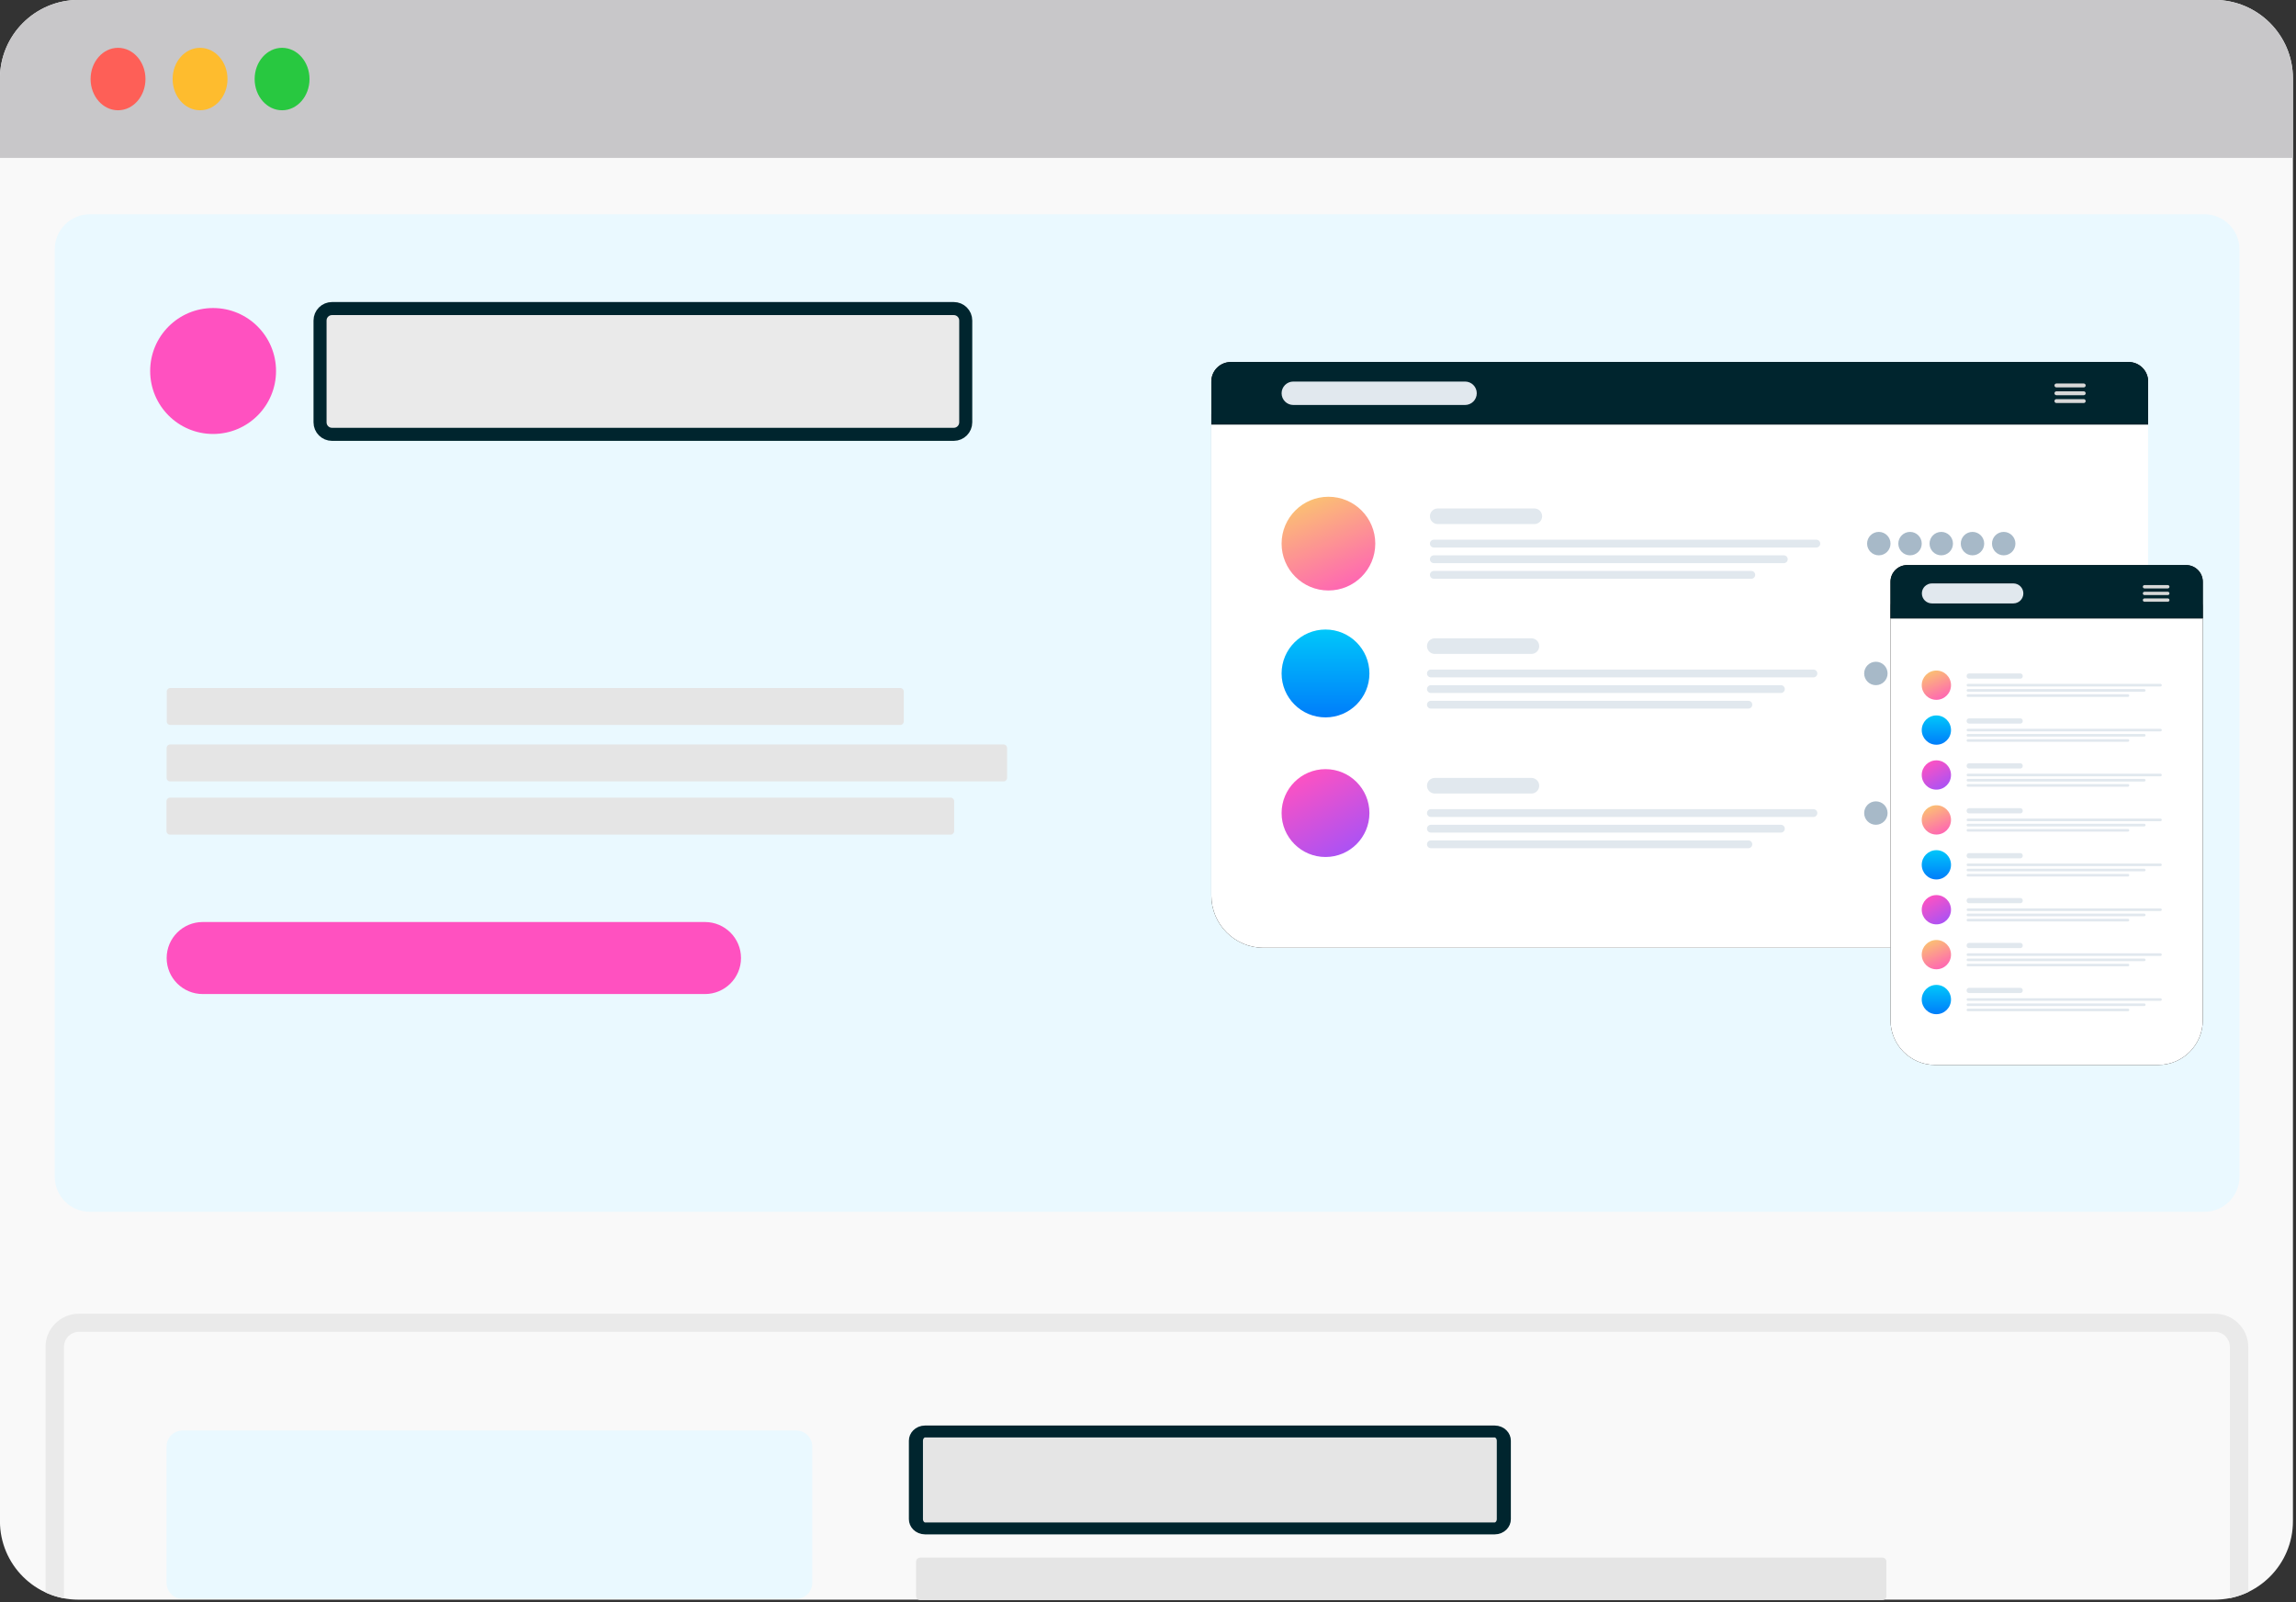
<svg width="100%" height="100%" viewBox="0 0 880 614" version="1.1" xmlns="http://www.w3.org/2000/svg" xmlns:xlink="http://www.w3.org/1999/xlink" xml:space="preserve" xmlns:serif="http://www.serif.com/" style="fill-rule:evenodd;clip-rule:evenodd;stroke-linecap:round;stroke-linejoin:round;stroke-miterlimit:1.5;">
    <rect x="0" y="0" width="880" height="614" fill="#333333" stroke="none"/>
    <g transform="matrix(1,0,0,1,-35.6,-2005.6)">
        <g transform="matrix(1.105,0,0,1.181,16.972,2001.63)">
            <g transform="matrix(1.5,0,0,1.597,-1.059,14.026)">
                <g transform="matrix(0.603,0,0,0.53,-8.479,-29.119)">
                    <path d="M913.16,72.415C913.16,55.803 899.674,42.317 883.062,42.317L63.949,42.317C47.337,42.317 33.85,55.803 33.85,72.415L33.85,625.477C33.85,642.088 47.337,655.575 63.949,655.575L883.062,655.575C899.674,655.575 913.16,642.088 913.16,625.477L913.16,72.415Z" style="fill:rgb(249,249,249);"/>
                    <clipPath id="_clip1">
                        <path d="M913.16,72.415C913.16,55.803 899.674,42.317 883.062,42.317L63.949,42.317C47.337,42.317 33.85,55.803 33.85,72.415L33.85,625.477C33.85,642.088 47.337,655.575 63.949,655.575L883.062,655.575C899.674,655.575 913.16,642.088 913.16,625.477L913.16,72.415Z"/>
                    </clipPath>
                    <g clip-path="url(#_clip1)">
                        <g>
                            <g transform="matrix(1,0,0,0.765,15.222,32.306)">
                                <rect x="18.628" y="13.091" width="879.31" height="79.165" style="fill:rgb(200,199,201);"/>
                            </g>
                            <g transform="matrix(1.018,0,0,1,-17.504,-1963.28)">
                                <path d="M893.917,2521.99C893.917,2516.87 889.828,2512.7 884.79,2512.7L80.211,2512.7C75.174,2512.7 71.085,2516.87 71.085,2521.99L71.085,2638.33C71.085,2643.46 75.174,2647.62 80.211,2647.62L884.79,2647.62C889.828,2647.62 893.917,2643.46 893.917,2638.33L893.917,2521.99Z" style="fill:none;stroke:rgb(234,234,234);stroke-width:6.94px;"/>
                            </g>
                        </g>
                    </g>
                </g>
                <g transform="matrix(0.44,0,0,0.44,6.612,-20.139)">
                    <circle cx="74.148" cy="67.093" r="14.419" style="fill:rgb(254,95,87);"/>
                </g>
                <g transform="matrix(0.44,0,0,0.44,25.579,-20.139)">
                    <circle cx="74.148" cy="67.093" r="14.419" style="fill:rgb(254,188,46);"/>
                </g>
                <g transform="matrix(0.44,0,0,0.44,44.546,-20.139)">
                    <circle cx="74.148" cy="67.093" r="14.419" style="fill:rgb(40,200,64);"/>
                </g>
            </g>
        </g>
        <g transform="matrix(1.105,0,0,1.181,16.972,2001.63)">
            <g transform="matrix(0.905,0,0,0.847,-11.566,-1698.35)">
                <path d="M889.722,2104.63C889.722,2097.21 883.697,2091.18 876.275,2091.18L65.836,2091.18C58.414,2091.18 52.389,2097.21 52.389,2104.63L52.389,2459.88C52.389,2467.3 58.414,2473.33 65.836,2473.33L876.275,2473.33C883.697,2473.33 889.722,2467.3 889.722,2459.88L889.722,2104.63Z" style="fill:rgb(234,249,255);"/>
                <clipPath id="_clip2">
                    <path d="M889.722,2104.63C889.722,2097.21 883.697,2091.18 876.275,2091.18L65.836,2091.18C58.414,2091.18 52.389,2097.21 52.389,2104.63L52.389,2459.88C52.389,2467.3 58.414,2473.33 65.836,2473.33L876.275,2473.33C883.697,2473.33 889.722,2467.3 889.722,2459.88L889.722,2104.63Z"/>
                </clipPath>
                <g clip-path="url(#_clip2)">
                    <g transform="matrix(0.374,0,0,0.374,491.933,2144.05)">
                        <g transform="matrix(1,0,0,1,10,10)">
                            <path id="b" d="M960,53.545C960,23.992 936.008,0 906.455,0L53.545,0C23.992,0 0,23.992 0,53.545L0,546.455C0,576.008 23.992,600 53.545,600L906.455,600C936.008,600 960,576.008 960,546.455L960,53.545Z"/>
                            <path id="b1" serif:id="b" d="M960,53.545C960,23.992 936.008,0 906.455,0L53.545,0C23.992,0 0,23.992 0,53.545L0,546.455C0,576.008 23.992,600 53.545,600L906.455,600C936.008,600 960,576.008 960,546.455L960,53.545Z" style="fill:white;"/>
                            <path id="d" d="M20,0L940,0C951.046,0 960,8.954 960,20L960,64L0,64L0,20C0,8.954 8.954,0 20,0Z"/>
                            <path id="d1" serif:id="d" d="M20,0L940,0C951.046,0 960,8.954 960,20L960,64L0,64L0,20C0,8.954 8.954,0 20,0Z" style="fill:rgb(0,37,46);"/>
                            <path d="M272,32C272,25.377 266.623,20 260,20L84,20C77.377,20 72,25.377 72,32C72,38.623 77.377,44 84,44L260,44C266.623,44 272,38.623 272,32Z" style="fill:rgb(225,232,238);"/>
                            <g transform="matrix(1,0,0,1,864,22)">
                                <path d="M32,2C32,0.896 31.104,0 30,0L2,0C0.896,0 0,0.896 0,2C0,3.104 0.896,4 2,4L30,4C31.104,4 32,3.104 32,2Z" style="fill:rgb(216,216,216);"/>
                                <path d="M32,10C32,8.896 31.104,8 30,8L2,8C0.896,8 0,8.896 0,10C0,11.104 0.896,12 2,12L30,12C31.104,12 32,11.104 32,10Z" style="fill:rgb(216,216,216);"/>
                                <path d="M32,18C32,16.896 31.104,16 30,16L2,16C0.896,16 0,16.896 0,18C0,19.104 0.896,20 2,20L30,20C31.104,20 32,19.104 32,18Z" style="fill:rgb(216,216,216);"/>
                            </g>
                            <g transform="matrix(1,0,0,1,72,138)">
                                <circle cx="48" cy="48" r="48" style="fill:url(#_Linear3);"/>
                                <g transform="matrix(1,0,0,1,152,12)">
                                    <path d="M115,8C115,3.585 111.415,0 107,0L8,0C3.585,0 0,3.585 0,8C0,12.415 3.585,16 8,16L107,16C111.415,16 115,12.415 115,8Z" style="fill:rgb(225,232,238);"/>
                                    <path d="M400,36C400,33.792 398.208,32 396,32L4,32C1.792,32 0,33.792 0,36C0,38.208 1.792,40 4,40L396,40C398.208,40 400,38.208 400,36Z" style="fill:rgb(225,232,238);"/>
                                    <path d="M366.667,52C366.667,49.792 364.875,48 362.667,48L4,48C1.792,48 0,49.792 0,52C0,54.208 1.792,56 4,56L362.667,56C364.875,56 366.667,54.208 366.667,52Z" style="fill:rgb(225,232,238);"/>
                                    <path d="M333.333,68C333.333,65.792 331.541,64 329.333,64L4,64C1.792,64 0,65.792 0,68C0,70.208 1.792,72 4,72L329.333,72C331.541,72 333.333,70.208 333.333,68Z" style="fill:rgb(225,232,238);"/>
                                </g>
                                <g transform="matrix(1,0,0,1,600,36)">
                                    <circle cx="12" cy="12" r="12" style="fill:rgb(167,185,200);"/>
                                    <circle cx="76" cy="12" r="12" style="fill:rgb(167,185,200);"/>
                                    <circle cx="44" cy="12" r="12" style="fill:rgb(167,185,200);"/>
                                    <circle cx="108" cy="12" r="12" style="fill:rgb(167,185,200);"/>
                                    <circle cx="140" cy="12" r="12" style="fill:rgb(167,185,200);"/>
                                </g>
                            </g>
                            <g transform="matrix(1,0,0,1,72,274)">
                                <circle cx="45" cy="45" r="45" style="fill:url(#_Linear4);"/>
                                <g transform="matrix(1,0,0,1,149,9)">
                                    <path d="M115,8C115,3.585 111.415,0 107,0L8,0C3.585,0 0,3.585 0,8C0,12.415 3.585,16 8,16L107,16C111.415,16 115,12.415 115,8Z" style="fill:rgb(225,232,238);"/>
                                    <path d="M400,36C400,33.792 398.208,32 396,32L4,32C1.792,32 0,33.792 0,36C0,38.208 1.792,40 4,40L396,40C398.208,40 400,38.208 400,36Z" style="fill:rgb(225,232,238);"/>
                                    <path d="M366.667,52C366.667,49.792 364.875,48 362.667,48L4,48C1.792,48 0,49.792 0,52C0,54.208 1.792,56 4,56L362.667,56C364.875,56 366.667,54.208 366.667,52Z" style="fill:rgb(225,232,238);"/>
                                    <path d="M333.333,68C333.333,65.792 331.541,64 329.333,64L4,64C1.792,64 0,65.792 0,68C0,70.208 1.792,72 4,72L329.333,72C331.541,72 333.333,70.208 333.333,68Z" style="fill:rgb(225,232,238);"/>
                                </g>
                                <g transform="matrix(1,0,0,1,597,33)">
                                    <circle cx="12" cy="12" r="12" style="fill:rgb(167,185,200);"/>
                                    <circle cx="76" cy="12" r="12" style="fill:rgb(167,185,200);"/>
                                    <circle cx="44" cy="12" r="12" style="fill:rgb(167,185,200);"/>
                                </g>
                            </g>
                            <g transform="matrix(1,0,0,1,72,417)">
                                <circle cx="45" cy="45" r="45" style="fill:url(#_Linear5);"/>
                                <g transform="matrix(1,0,0,1,149,9)">
                                    <path d="M115,8C115,3.585 111.415,0 107,0L8,0C3.585,0 0,3.585 0,8C0,12.415 3.585,16 8,16L107,16C111.415,16 115,12.415 115,8Z" style="fill:rgb(225,232,238);"/>
                                    <path d="M400,36C400,33.792 398.208,32 396,32L4,32C1.792,32 0,33.792 0,36C0,38.208 1.792,40 4,40L396,40C398.208,40 400,38.208 400,36Z" style="fill:rgb(225,232,238);"/>
                                    <path d="M366.667,52C366.667,49.792 364.875,48 362.667,48L4,48C1.792,48 0,49.792 0,52C0,54.208 1.792,56 4,56L362.667,56C364.875,56 366.667,54.208 366.667,52Z" style="fill:rgb(225,232,238);"/>
                                    <path d="M333.333,68C333.333,65.792 331.541,64 329.333,64L4,64C1.792,64 0,65.792 0,68C0,70.208 1.792,72 4,72L329.333,72C331.541,72 333.333,70.208 333.333,68Z" style="fill:rgb(225,232,238);"/>
                                </g>
                                <g transform="matrix(1,0,0,1,597,33)">
                                    <circle cx="12" cy="12" r="12" style="fill:rgb(167,185,200);"/>
                                    <circle cx="76" cy="12" r="12" style="fill:rgb(167,185,200);"/>
                                    <circle cx="44" cy="12" r="12" style="fill:rgb(167,185,200);"/>
                                    <circle cx="108" cy="12" r="12" style="fill:rgb(167,185,200);"/>
                                </g>
                            </g>
                        </g>
                        <g transform="matrix(1,0,0,1,706,218)">
                            <path id="i" d="M320,45.692C320,20.474 299.526,0 274.308,0L45.692,0C20.474,0 0,20.474 0,45.692L0,466.308C0,491.526 20.474,512 45.692,512L274.308,512C299.526,512 320,491.526 320,466.308L320,45.692Z"/>
                            <path id="i1" serif:id="i" d="M320,45.692C320,20.474 299.526,0 274.308,0L45.692,0C20.474,0 0,20.474 0,45.692L0,466.308C0,491.526 20.474,512 45.692,512L274.308,512C299.526,512 320,491.526 320,466.308L320,45.692Z" style="fill:white;"/>
                        </g>
                        <g transform="matrix(1,0,0,1,706,218)">
                            <path id="k" d="M17.067,0L302.933,0C312.36,0 320,7.641 320,17.067L320,54.613L0,54.613L0,17.067C0,7.64 7.641,0 17.067,0Z"/>
                            <path id="k1" serif:id="k" d="M17.067,0L302.933,0C312.36,0 320,7.641 320,17.067L320,54.613L0,54.613L0,17.067C0,7.64 7.641,0 17.067,0Z" style="fill:rgb(0,37,46);"/>
                        </g>
                        <g transform="matrix(1,0,0,1,738.133,236.773)">
                            <path d="M104,10.24C104,4.588 99.412,0 93.76,0L10.24,0C4.588,0 0,4.588 0,10.24C0,15.892 4.588,20.48 10.24,20.48L93.76,20.48C99.412,20.48 104,15.892 104,10.24Z" style="fill:rgb(225,232,238);"/>
                            <g transform="matrix(1,0,0,1,226.427,1.707)">
                                <path d="M27.307,1.706C27.307,0.765 26.542,0 25.6,0L1.707,0C0.765,0 0,0.765 0,1.706C0,2.648 0.765,3.413 1.707,3.413L25.6,3.413C26.542,3.413 27.307,2.648 27.307,1.706Z" style="fill:rgb(216,216,216);"/>
                                <path d="M27.307,8.534C27.307,7.592 26.542,6.827 25.6,6.827L1.707,6.827C0.765,6.827 0,7.592 0,8.534C0,9.475 0.765,10.24 1.707,10.24L25.6,10.24C26.542,10.24 27.307,9.475 27.307,8.534Z" style="fill:rgb(216,216,216);"/>
                                <path d="M27.307,15.36C27.307,14.418 26.542,13.653 25.6,13.653L1.707,13.653C0.765,13.653 0,14.418 0,15.36C0,16.301 0.765,17.066 1.707,17.066L25.6,17.066C26.542,17.066 27.307,16.301 27.307,15.36Z" style="fill:rgb(216,216,216);"/>
                            </g>
                        </g>
                        <g transform="matrix(1,0,0,1,738,326)">
                            <circle cx="15" cy="15" r="15" style="fill:url(#_Linear6);"/>
                            <g transform="matrix(1,0,0,1,46,3)">
                                <path d="M57.5,2.463C57.5,1.104 56.396,0 55.037,0L2.463,0C1.104,0 0,1.104 0,2.463L0,2.87C0,4.229 1.104,5.333 2.463,5.333L55.037,5.333C56.396,5.333 57.5,4.229 57.5,2.87L57.5,2.463Z" style="fill:rgb(225,232,238);"/>
                                <path d="M200,12C200,11.265 199.402,10.667 198.667,10.667L1.333,10.667C0.598,10.667 0,11.265 0,12C0,12.736 0.598,13.334 1.333,13.334L198.667,13.334C199.402,13.334 200,12.736 200,12Z" style="fill:rgb(225,232,238);"/>
                                <path d="M183.333,17.334C183.333,16.598 182.735,16 181.999,16L1.334,16C0.598,16 0,16.598 0,17.334C0,18.069 0.598,18.667 1.334,18.667L181.999,18.667C182.735,18.667 183.333,18.069 183.333,17.334Z" style="fill:rgb(225,232,238);"/>
                                <path d="M166.667,22.667C166.667,21.931 166.069,21.333 165.334,21.333L1.333,21.333C0.598,21.333 0,21.931 0,22.667C0,23.402 0.598,24 1.333,24L165.334,24C166.069,24 166.667,23.402 166.667,22.667Z" style="fill:rgb(225,232,238);"/>
                            </g>
                        </g>
                        <g transform="matrix(1,0,0,1,738,464)">
                            <circle cx="15" cy="15" r="15" style="fill:url(#_Linear7);"/>
                            <g transform="matrix(1,0,0,1,46,3)">
                                <path d="M57.5,2.463C57.5,1.104 56.396,0 55.037,0L2.463,0C1.104,0 0,1.104 0,2.463L0,2.87C0,4.229 1.104,5.333 2.463,5.333L55.037,5.333C56.396,5.333 57.5,4.229 57.5,2.87L57.5,2.463Z" style="fill:rgb(225,232,238);"/>
                                <path d="M200,12C200,11.265 199.402,10.667 198.667,10.667L1.333,10.667C0.598,10.667 0,11.265 0,12C0,12.736 0.598,13.334 1.333,13.334L198.667,13.334C199.402,13.334 200,12.736 200,12Z" style="fill:rgb(225,232,238);"/>
                                <path d="M183.333,17.334C183.333,16.598 182.735,16 181.999,16L1.334,16C0.598,16 0,16.598 0,17.334C0,18.069 0.598,18.667 1.334,18.667L181.999,18.667C182.735,18.667 183.333,18.069 183.333,17.334Z" style="fill:rgb(225,232,238);"/>
                                <path d="M166.667,22.667C166.667,21.931 166.069,21.333 165.334,21.333L1.333,21.333C0.598,21.333 0,21.931 0,22.667C0,23.402 0.598,24 1.333,24L165.334,24C166.069,24 166.667,23.402 166.667,22.667Z" style="fill:rgb(225,232,238);"/>
                            </g>
                        </g>
                        <g transform="matrix(1,0,0,1,738,372)">
                            <g transform="matrix(1,0,0,1,46,3)">
                                <path d="M57.5,2.463C57.5,1.104 56.396,0 55.037,0L2.463,0C1.104,0 0,1.104 0,2.463L0,2.87C0,4.229 1.104,5.333 2.463,5.333L55.037,5.333C56.396,5.333 57.5,4.229 57.5,2.87L57.5,2.463Z" style="fill:rgb(225,232,238);"/>
                                <path d="M200,12C200,11.265 199.402,10.667 198.667,10.667L1.333,10.667C0.598,10.667 0,11.265 0,12C0,12.736 0.598,13.334 1.333,13.334L198.667,13.334C199.402,13.334 200,12.736 200,12Z" style="fill:rgb(225,232,238);"/>
                                <path d="M183.333,17.334C183.333,16.598 182.735,16 181.999,16L1.334,16C0.598,16 0,16.598 0,17.334C0,18.069 0.598,18.667 1.334,18.667L181.999,18.667C182.735,18.667 183.333,18.069 183.333,17.334Z" style="fill:rgb(225,232,238);"/>
                                <path d="M166.667,22.667C166.667,21.931 166.069,21.333 165.334,21.333L1.333,21.333C0.598,21.333 0,21.931 0,22.667C0,23.402 0.598,24 1.333,24L165.334,24C166.069,24 166.667,23.402 166.667,22.667Z" style="fill:rgb(225,232,238);"/>
                            </g>
                            <circle cx="15" cy="15" r="15" style="fill:url(#_Linear8);"/>
                        </g>
                        <g transform="matrix(1,0,0,1,738,510)">
                            <g transform="matrix(1,0,0,1,46,3)">
                                <path d="M57.5,2.463C57.5,1.104 56.396,0 55.037,0L2.463,0C1.104,0 0,1.104 0,2.463L0,2.87C0,4.229 1.104,5.333 2.463,5.333L55.037,5.333C56.396,5.333 57.5,4.229 57.5,2.87L57.5,2.463Z" style="fill:rgb(225,232,238);"/>
                                <path d="M200,12C200,11.265 199.402,10.667 198.667,10.667L1.333,10.667C0.598,10.667 0,11.265 0,12C0,12.736 0.598,13.334 1.333,13.334L198.667,13.334C199.402,13.334 200,12.736 200,12Z" style="fill:rgb(225,232,238);"/>
                                <path d="M183.333,17.334C183.333,16.598 182.735,16 181.999,16L1.334,16C0.598,16 0,16.598 0,17.334C0,18.069 0.598,18.667 1.334,18.667L181.999,18.667C182.735,18.667 183.333,18.069 183.333,17.334Z" style="fill:rgb(225,232,238);"/>
                                <path d="M166.667,22.667C166.667,21.931 166.069,21.333 165.334,21.333L1.333,21.333C0.598,21.333 0,21.931 0,22.667C0,23.402 0.598,24 1.333,24L165.334,24C166.069,24 166.667,23.402 166.667,22.667Z" style="fill:rgb(225,232,238);"/>
                            </g>
                            <circle cx="15" cy="15" r="15" style="fill:url(#_Linear9);"/>
                        </g>
                        <g transform="matrix(1,0,0,1,738,418)">
                            <g transform="matrix(1,0,0,1,46,3)">
                                <path d="M57.5,2.463C57.5,1.104 56.396,0 55.037,0L2.463,0C1.104,0 0,1.104 0,2.463L0,2.87C0,4.229 1.104,5.333 2.463,5.333L55.037,5.333C56.396,5.333 57.5,4.229 57.5,2.87L57.5,2.463Z" style="fill:rgb(225,232,238);"/>
                                <path d="M200,12C200,11.265 199.402,10.667 198.667,10.667L1.333,10.667C0.598,10.667 0,11.265 0,12C0,12.736 0.598,13.334 1.333,13.334L198.667,13.334C199.402,13.334 200,12.736 200,12Z" style="fill:rgb(225,232,238);"/>
                                <path d="M183.333,17.334C183.333,16.598 182.735,16 181.999,16L1.334,16C0.598,16 0,16.598 0,17.334C0,18.069 0.598,18.667 1.334,18.667L181.999,18.667C182.735,18.667 183.333,18.069 183.333,17.334Z" style="fill:rgb(225,232,238);"/>
                                <path d="M166.667,22.667C166.667,21.931 166.069,21.333 165.334,21.333L1.333,21.333C0.598,21.333 0,21.931 0,22.667C0,23.402 0.598,24 1.333,24L165.334,24C166.069,24 166.667,23.402 166.667,22.667Z" style="fill:rgb(225,232,238);"/>
                            </g>
                            <circle cx="15" cy="15" r="15" style="fill:url(#_Linear10);"/>
                        </g>
                        <g transform="matrix(1,0,0,1,738,556)">
                            <g transform="matrix(1,0,0,1,46,3)">
                                <path d="M57.5,2.463C57.5,1.104 56.396,0 55.037,0L2.463,0C1.104,0 0,1.104 0,2.463L0,2.87C0,4.229 1.104,5.333 2.463,5.333L55.037,5.333C56.396,5.333 57.5,4.229 57.5,2.87L57.5,2.463Z" style="fill:rgb(225,232,238);"/>
                                <path d="M200,12C200,11.265 199.402,10.667 198.667,10.667L1.333,10.667C0.598,10.667 0,11.265 0,12C0,12.736 0.598,13.334 1.333,13.334L198.667,13.334C199.402,13.334 200,12.736 200,12Z" style="fill:rgb(225,232,238);"/>
                                <path d="M183.333,17.334C183.333,16.598 182.735,16 181.999,16L1.334,16C0.598,16 0,16.598 0,17.334C0,18.069 0.598,18.667 1.334,18.667L181.999,18.667C182.735,18.667 183.333,18.069 183.333,17.334Z" style="fill:rgb(225,232,238);"/>
                                <path d="M166.667,22.667C166.667,21.931 166.069,21.333 165.334,21.333L1.333,21.333C0.598,21.333 0,21.931 0,22.667C0,23.402 0.598,24 1.333,24L165.334,24C166.069,24 166.667,23.402 166.667,22.667Z" style="fill:rgb(225,232,238);"/>
                            </g>
                            <circle cx="15" cy="15" r="15" style="fill:url(#_Linear11);"/>
                        </g>
                        <g transform="matrix(1,0,0,1,738,602)">
                            <circle cx="15" cy="15" r="15" style="fill:url(#_Linear12);"/>
                            <g transform="matrix(1,0,0,1,46,3)">
                                <path d="M57.5,2.463C57.5,1.104 56.396,0 55.037,0L2.463,0C1.104,0 0,1.104 0,2.463L0,2.87C0,4.229 1.104,5.333 2.463,5.333L55.037,5.333C56.396,5.333 57.5,4.229 57.5,2.87L57.5,2.463Z" style="fill:rgb(225,232,238);"/>
                                <path d="M200,12C200,11.265 199.402,10.667 198.667,10.667L1.333,10.667C0.598,10.667 0,11.265 0,12C0,12.736 0.598,13.334 1.333,13.334L198.667,13.334C199.402,13.334 200,12.736 200,12Z" style="fill:rgb(225,232,238);"/>
                                <path d="M183.333,17.334C183.333,16.598 182.735,16 181.999,16L1.334,16C0.598,16 0,16.598 0,17.334C0,18.069 0.598,18.667 1.334,18.667L181.999,18.667C182.735,18.667 183.333,18.069 183.333,17.334Z" style="fill:rgb(225,232,238);"/>
                                <path d="M166.667,22.667C166.667,21.931 166.069,21.333 165.334,21.333L1.333,21.333C0.598,21.333 0,21.931 0,22.667C0,23.402 0.598,24 1.333,24L165.334,24C166.069,24 166.667,23.402 166.667,22.667Z" style="fill:rgb(225,232,238);"/>
                            </g>
                        </g>
                        <g transform="matrix(1,0,0,1,738,648)">
                            <g transform="matrix(1,0,0,1,46,3)">
                                <path d="M57.5,2.463C57.5,1.104 56.396,0 55.037,0L2.463,0C1.104,0 0,1.104 0,2.463L0,2.87C0,4.229 1.104,5.333 2.463,5.333L55.037,5.333C56.396,5.333 57.5,4.229 57.5,2.87L57.5,2.463Z" style="fill:rgb(225,232,238);"/>
                                <path d="M200,12C200,11.265 199.402,10.667 198.667,10.667L1.333,10.667C0.598,10.667 0,11.265 0,12C0,12.736 0.598,13.334 1.333,13.334L198.667,13.334C199.402,13.334 200,12.736 200,12Z" style="fill:rgb(225,232,238);"/>
                                <path d="M183.333,17.334C183.333,16.598 182.735,16 181.999,16L1.334,16C0.598,16 0,16.598 0,17.334C0,18.069 0.598,18.667 1.334,18.667L181.999,18.667C182.735,18.667 183.333,18.069 183.333,17.334Z" style="fill:rgb(225,232,238);"/>
                                <path d="M166.667,22.667C166.667,21.931 166.069,21.333 165.334,21.333L1.333,21.333C0.598,21.333 0,21.931 0,22.667C0,23.402 0.598,24 1.333,24L165.334,24C166.069,24 166.667,23.402 166.667,22.667Z" style="fill:rgb(225,232,238);"/>
                            </g>
                            <circle cx="15" cy="15" r="15" style="fill:url(#_Linear13);"/>
                        </g>
                        <g transform="matrix(2.677,0,0,2.677,-1328.25,-5728.03)">
                            <circle cx="117.774" cy="2146.89" r="24.092" style="fill:rgb(255,81,192);"/>
                        </g>
                    </g>
                </g>
            </g>
        </g>
        <g transform="matrix(1.105,0,0,1.181,16.972,2001.63)">
            <g transform="matrix(0.905,0,0,0.847,-15.364,-1694.53)">
                <path d="M405.739,2127.38C405.739,2124.85 403.683,2122.8 401.151,2122.8L162.853,2122.8C160.321,2122.8 158.265,2124.85 158.265,2127.38L158.265,2166.39C158.265,2168.92 160.321,2170.98 162.853,2170.98L401.151,2170.98C403.683,2170.98 405.739,2168.92 405.739,2166.39L405.739,2127.38Z" style="fill:rgb(234,234,234);stroke:rgb(0,37,46);stroke-width:5px;"/>
            </g>
        </g>
        <g transform="matrix(1.105,0,0,1.181,16.972,2001.63)">
            <g transform="matrix(0.824,0,0,0.653,204.14,-918.355)">
                <path d="M405.739,2127.38C405.739,2124.85 403.998,2122.8 401.853,2122.8L162.151,2122.8C160.006,2122.8 158.265,2124.85 158.265,2127.38L158.265,2166.39C158.265,2168.92 160.006,2170.98 162.151,2170.98L401.853,2170.98C403.998,2170.98 405.739,2168.92 405.739,2166.39L405.739,2127.38Z" style="fill:rgb(229,229,229);stroke:rgb(0,37,46);stroke-width:5.92px;"/>
            </g>
        </g>
        <g transform="matrix(1.105,0,0,1.181,16.972,2001.63)">
            <g transform="matrix(1.36,0,0,0.286,119.364,-98.354)">
                <path d="M405.739,2127.38C405.739,2124.85 405.277,2122.8 404.707,2122.8L159.297,2122.8C158.727,2122.8 158.265,2124.85 158.265,2127.38L158.265,2166.39C158.265,2168.92 158.727,2170.98 159.297,2170.98L404.707,2170.98C405.277,2170.98 405.739,2168.92 405.739,2166.39L405.739,2127.38Z" style="fill:rgb(229,229,229);"/>
            </g>
        </g>
        <g transform="matrix(1.105,0,0,1.181,16.972,2001.63)">
            <g transform="matrix(0.905,0,0,1.134,-68.602,-1939.74)">
                <path d="M405.739,2127.38C405.739,2124.85 402.985,2122.8 399.592,2122.8L164.412,2122.8C161.019,2122.8 158.265,2124.85 158.265,2127.38L158.265,2166.39C158.265,2168.92 161.019,2170.98 164.412,2170.98L399.592,2170.98C402.985,2170.98 405.739,2168.92 405.739,2166.39L405.739,2127.38Z" style="fill:rgb(234,249,255);"/>
            </g>
        </g>
        <g transform="matrix(1.105,0,0,1.181,16.972,2001.63)">
            <g transform="matrix(0.805,0,0,0.485,-52.74,-727.026)">
                <path d="M405.739,2146.89C405.739,2133.59 398.78,2122.8 390.209,2122.8L173.795,2122.8C165.224,2122.8 158.265,2133.59 158.265,2146.89C158.265,2160.18 165.224,2170.98 173.795,2170.98L390.209,2170.98C398.78,2170.98 405.739,2160.18 405.739,2146.89Z" style="fill:rgb(255,81,192);"/>
            </g>
        </g>
        <g transform="matrix(1.105,0,0,1.181,16.972,2001.63)">
            <g transform="matrix(1.033,0,0,0.249,-88.791,-301.981)">
                <path d="M405.739,2127.38C405.739,2124.85 405.21,2122.8 404.558,2122.8L159.446,2122.8C158.794,2122.8 158.265,2124.85 158.265,2127.38L158.265,2166.39C158.265,2168.92 158.794,2170.98 159.446,2170.98L404.558,2170.98C405.21,2170.98 405.739,2168.92 405.739,2166.39L405.739,2127.38Z" style="fill:rgb(229,229,229);"/>
            </g>
        </g>
        <g transform="matrix(1.105,0,0,1.181,16.972,2001.63)">
            <g transform="matrix(1.178,0,0,0.249,-111.786,-283.659)">
                <path d="M405.739,2127.38C405.739,2124.85 405.275,2122.8 404.704,2122.8L159.3,2122.8C158.729,2122.8 158.265,2124.85 158.265,2127.38L158.265,2166.39C158.265,2168.92 158.729,2170.98 159.3,2170.98L404.704,2170.98C405.275,2170.98 405.739,2168.92 405.739,2166.39L405.739,2127.38Z" style="fill:rgb(229,229,229);"/>
            </g>
        </g>
        <g transform="matrix(1.105,0,0,1.181,16.972,2001.63)">
            <g transform="matrix(1.104,0,0,0.249,-100.126,-266.398)">
                <path d="M405.739,2127.38C405.739,2124.85 405.244,2122.8 404.635,2122.8L159.37,2122.8C158.76,2122.8 158.265,2124.85 158.265,2127.38L158.265,2166.39C158.265,2168.92 158.76,2170.98 159.37,2170.98L404.635,2170.98C405.244,2170.98 405.739,2168.92 405.739,2166.39L405.739,2127.38Z" style="fill:rgb(229,229,229);"/>
            </g>
        </g>
    </g>
    <defs>
        <linearGradient id="_Linear3" x1="0" y1="0" x2="1" y2="0" gradientUnits="userSpaceOnUse" gradientTransform="matrix(58.738,136.097,-136.097,58.738,14.219,-21.468)"><stop offset="0" style="stop-color:rgb(250,217,97);stop-opacity:1"/><stop offset="1" style="stop-color:rgb(255,82,193);stop-opacity:1"/></linearGradient>
        <linearGradient id="_Linear4" x1="0" y1="0" x2="1" y2="0" gradientUnits="userSpaceOnUse" gradientTransform="matrix(5.51091e-15,90,-90,5.51091e-15,45,0)"><stop offset="0" style="stop-color:rgb(0,199,250);stop-opacity:1"/><stop offset="1" style="stop-color:rgb(0,125,250);stop-opacity:1"/></linearGradient>
        <linearGradient id="_Linear5" x1="0" y1="0" x2="1" y2="0" gradientUnits="userSpaceOnUse" gradientTransform="matrix(55.104,100.12,-100.12,55.104,26.076,0)"><stop offset="0" style="stop-color:rgb(255,82,193);stop-opacity:1"/><stop offset="1" style="stop-color:rgb(153,82,255);stop-opacity:1"/></linearGradient>
        <linearGradient id="_Linear6" x1="0" y1="0" x2="1" y2="0" gradientUnits="userSpaceOnUse" gradientTransform="matrix(18.355,42.53,-42.53,18.355,4.443,-6.709)"><stop offset="0" style="stop-color:rgb(250,217,97);stop-opacity:1"/><stop offset="1" style="stop-color:rgb(255,82,193);stop-opacity:1"/></linearGradient>
        <linearGradient id="_Linear7" x1="0" y1="0" x2="1" y2="0" gradientUnits="userSpaceOnUse" gradientTransform="matrix(18.355,42.53,-42.53,18.355,4.443,-6.709)"><stop offset="0" style="stop-color:rgb(250,217,97);stop-opacity:1"/><stop offset="1" style="stop-color:rgb(255,82,193);stop-opacity:1"/></linearGradient>
        <linearGradient id="_Linear8" x1="0" y1="0" x2="1" y2="0" gradientUnits="userSpaceOnUse" gradientTransform="matrix(1.83697e-15,30,-30,1.83697e-15,15,0)"><stop offset="0" style="stop-color:rgb(0,199,250);stop-opacity:1"/><stop offset="1" style="stop-color:rgb(0,125,250);stop-opacity:1"/></linearGradient>
        <linearGradient id="_Linear9" x1="0" y1="0" x2="1" y2="0" gradientUnits="userSpaceOnUse" gradientTransform="matrix(1.83697e-15,30,-30,1.83697e-15,15,0)"><stop offset="0" style="stop-color:rgb(0,199,250);stop-opacity:1"/><stop offset="1" style="stop-color:rgb(0,125,250);stop-opacity:1"/></linearGradient>
        <linearGradient id="_Linear10" x1="0" y1="0" x2="1" y2="0" gradientUnits="userSpaceOnUse" gradientTransform="matrix(18.368,33.373,-33.373,18.368,8.692,0)"><stop offset="0" style="stop-color:rgb(255,82,193);stop-opacity:1"/><stop offset="1" style="stop-color:rgb(153,82,255);stop-opacity:1"/></linearGradient>
        <linearGradient id="_Linear11" x1="0" y1="0" x2="1" y2="0" gradientUnits="userSpaceOnUse" gradientTransform="matrix(18.368,33.373,-33.373,18.368,8.692,0)"><stop offset="0" style="stop-color:rgb(255,82,193);stop-opacity:1"/><stop offset="1" style="stop-color:rgb(153,82,255);stop-opacity:1"/></linearGradient>
        <linearGradient id="_Linear12" x1="0" y1="0" x2="1" y2="0" gradientUnits="userSpaceOnUse" gradientTransform="matrix(18.355,42.53,-42.53,18.355,4.443,-6.709)"><stop offset="0" style="stop-color:rgb(250,217,97);stop-opacity:1"/><stop offset="1" style="stop-color:rgb(255,82,193);stop-opacity:1"/></linearGradient>
        <linearGradient id="_Linear13" x1="0" y1="0" x2="1" y2="0" gradientUnits="userSpaceOnUse" gradientTransform="matrix(1.83697e-15,30,-30,1.83697e-15,15,0)"><stop offset="0" style="stop-color:rgb(0,199,250);stop-opacity:1"/><stop offset="1" style="stop-color:rgb(0,125,250);stop-opacity:1"/></linearGradient>
    </defs>
</svg>
